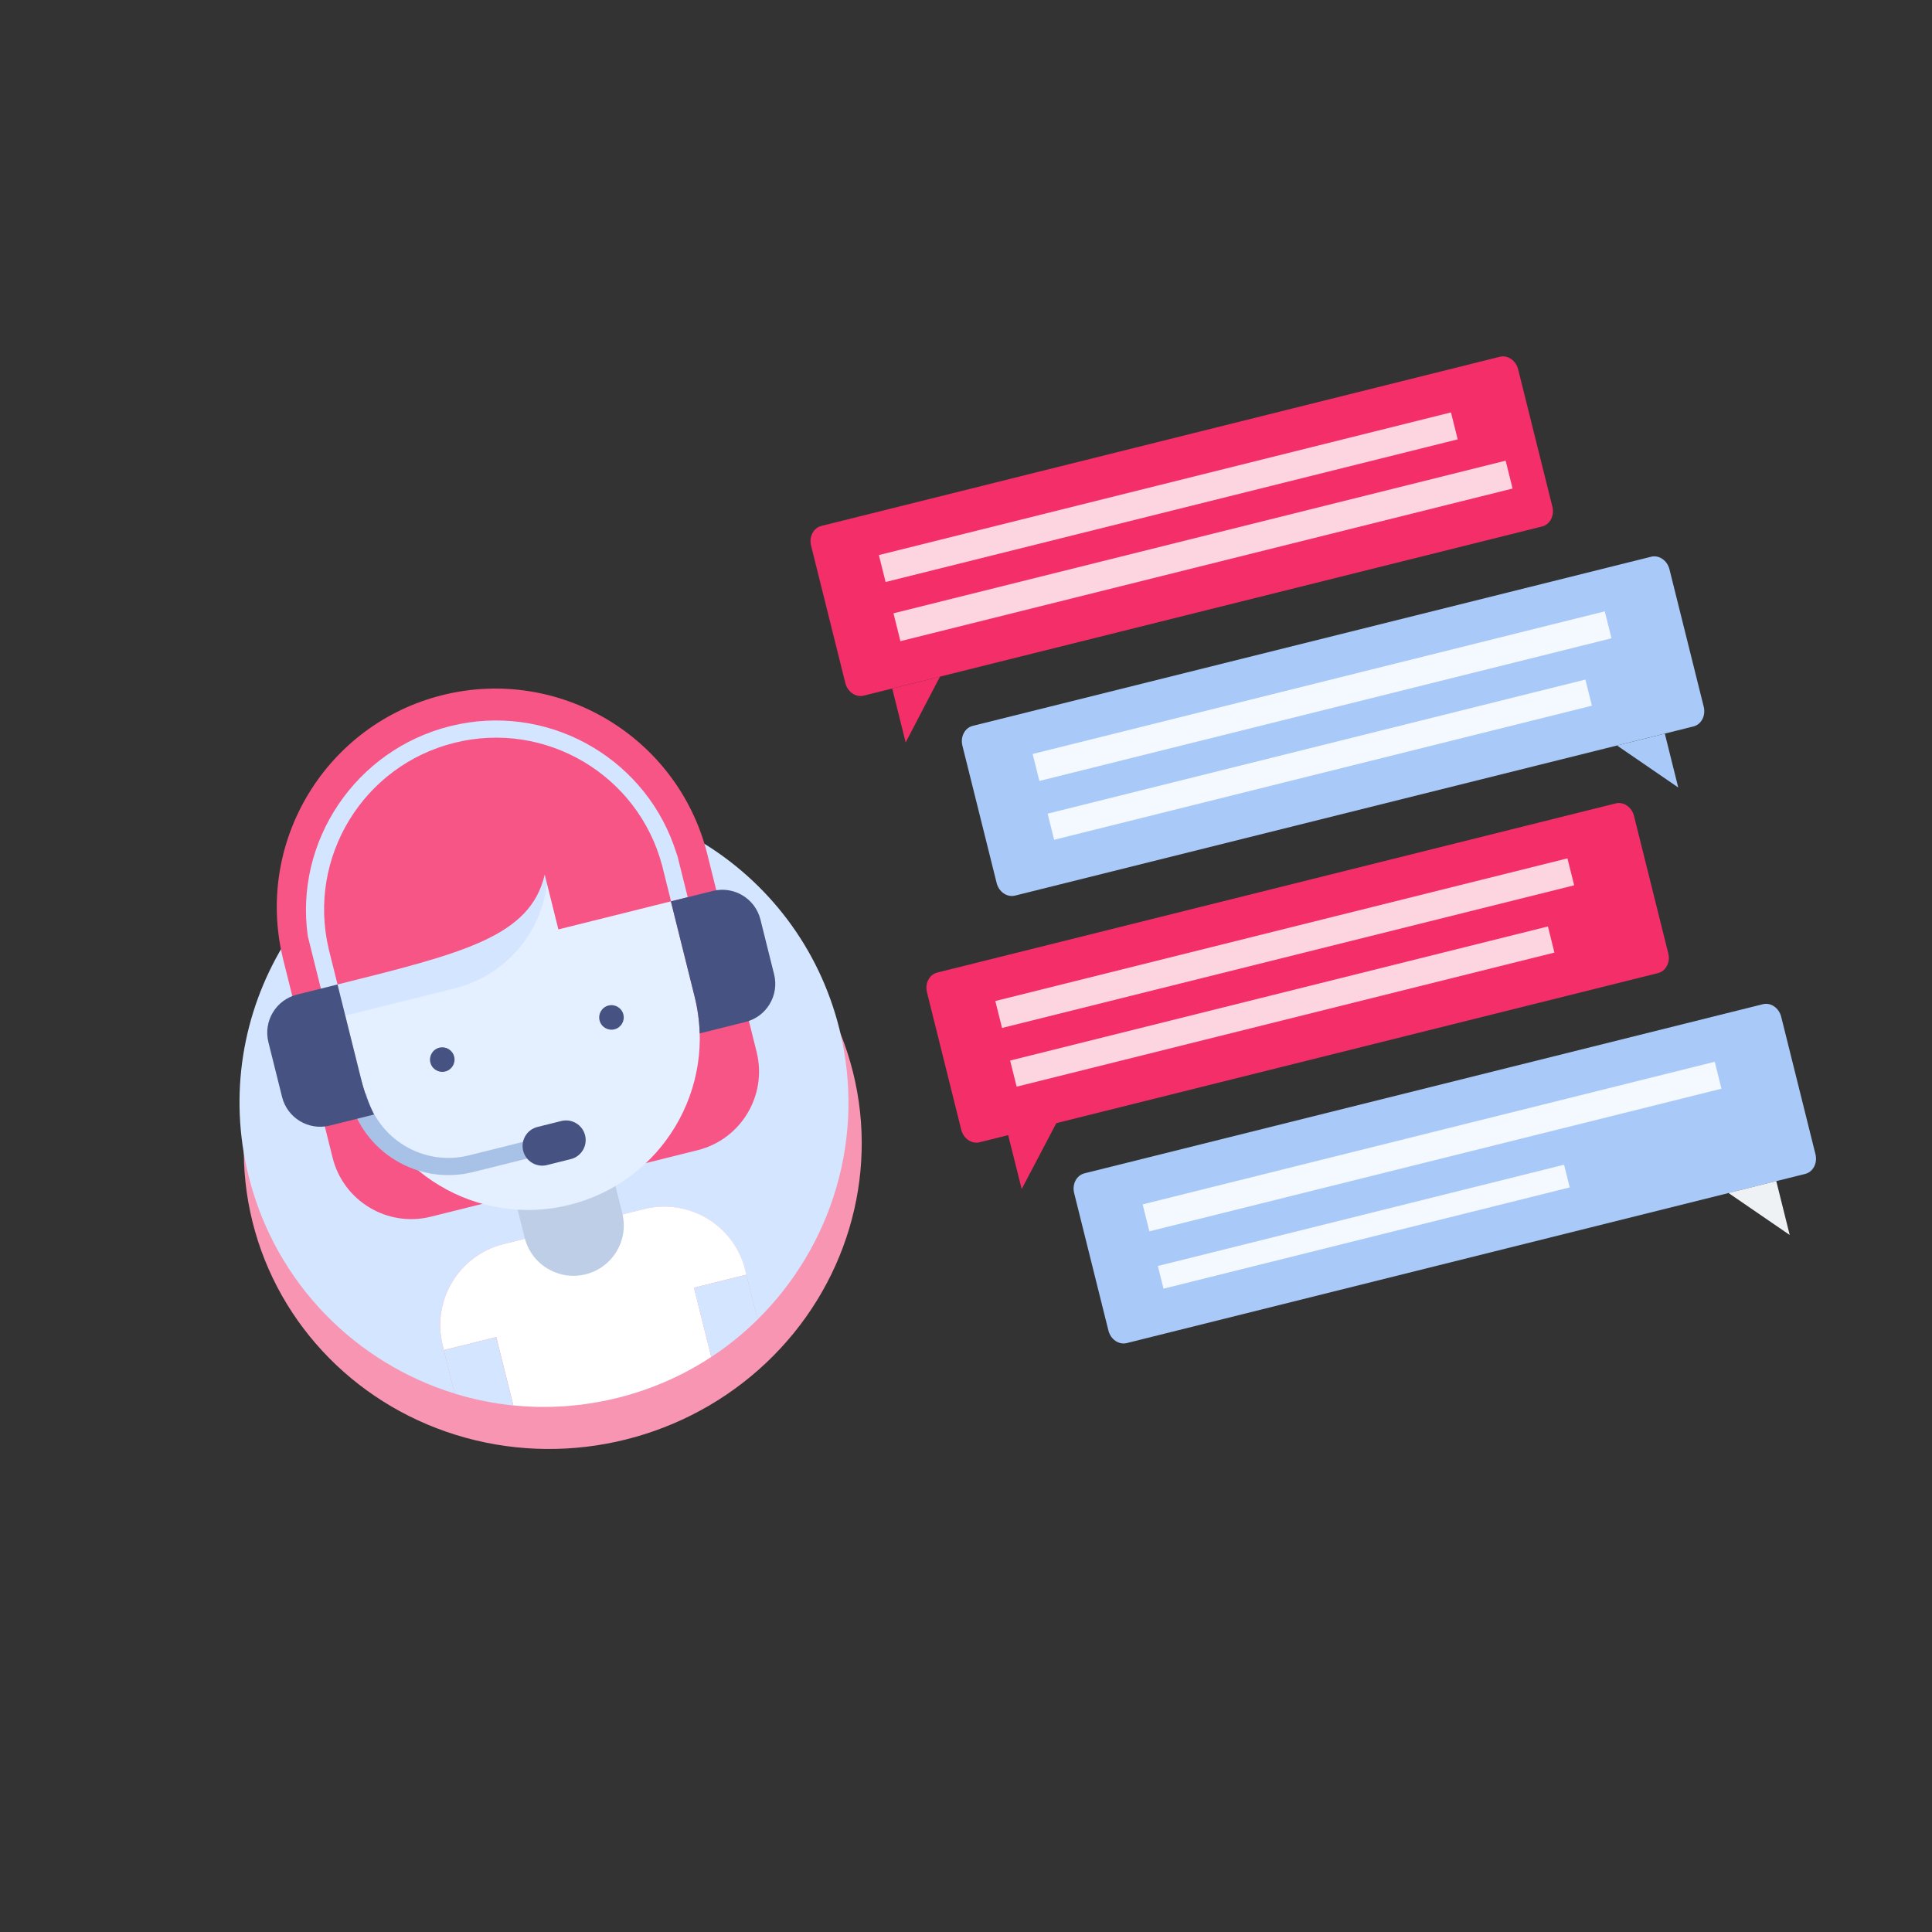 <svg width="96" height="96" viewBox="0 0 96 96" fill="none" xmlns="http://www.w3.org/2000/svg">
<rect x="0" y="0" width="96" height="96" fill="#333333" stroke="none"/>
<g clip-path="url(#clip0_339_9008)">
<ellipse cx="27.467" cy="56.999" rx="15.375" ry="14.976" transform="rotate(-14 27.467 56.999)" fill="#F895B2"/>
<mask id="mask0_339_9008" style="mask-type:luminance" maskUnits="userSpaceOnUse" x="1" y="5" width="104" height="82">
<path d="M1.851 27.757L90.199 5.729L104.951 64.896L16.603 86.923L1.851 27.757Z" fill="white"/>
</mask>
<g mask="url(#mask0_339_9008)">
<mask id="mask1_339_9008" style="mask-type:luminance" maskUnits="userSpaceOnUse" x="6" y="7" width="94" height="79">
<path d="M6.256 26.66L84.594 7.128L99.346 66.294L21.008 85.826L6.256 26.66Z" fill="white"/>
</mask>
<g mask="url(#mask1_339_9008)">
<path d="M74.523 17.728L40.814 26.133C40.421 26.231 40.191 26.67 40.302 27.113L42.004 33.94C42.115 34.384 42.523 34.664 42.917 34.566L76.626 26.161C77.019 26.063 77.248 25.624 77.138 25.18L75.436 18.354C75.325 17.91 74.916 17.63 74.523 17.728Z" fill="#F42E69"/>
<path d="M46.708 33.62L44.334 34.212L45.002 36.89L46.708 33.62Z" fill="#F42E69"/>
<path d="M43.838 28.25L72.265 21.162" stroke="white" stroke-opacity="0.8" stroke-width="1.38"/>
<path d="M44.569 31.167L74.987 23.583" stroke="white" stroke-opacity="0.8" stroke-width="1.427"/>
</g>
<mask id="mask2_339_9008" style="mask-type:luminance" maskUnits="userSpaceOnUse" x="6" y="7" width="94" height="79">
<path d="M6.493 26.606L84.832 7.074L99.584 66.24L21.245 85.772L6.493 26.606Z" fill="white"/>
</mask>
<g mask="url(#mask2_339_9008)">
<path d="M48.333 36.069L82.043 27.664C82.436 27.566 82.844 27.846 82.955 28.29L84.657 35.116C84.768 35.56 84.538 35.999 84.145 36.097L50.436 44.502C50.043 44.6 49.634 44.32 49.523 43.876L47.821 37.049C47.711 36.606 47.94 36.167 48.333 36.069Z" fill="#A9CAF9"/>
<path d="M80.35 37.044L82.724 36.453L83.391 39.13L80.35 37.044Z" fill="#A9CAF9"/>
<path d="M51.479 38.135L79.907 31.047L51.479 38.135Z" fill="#A9CAF9"/>
<path d="M51.479 38.135L79.907 31.047" stroke="#F4F8FF" stroke-width="1.38"/>
<path d="M52.218 41.079L78.939 34.416L52.218 41.079Z" fill="#A9CAF9"/>
<path d="M52.218 41.079L78.939 34.416" stroke="#F4F8FF" stroke-width="1.338"/>
</g>
<mask id="mask3_339_9008" style="mask-type:luminance" maskUnits="userSpaceOnUse" x="6" y="7" width="94" height="79">
<path d="M6.493 26.606L84.832 7.074L99.584 66.24L21.245 85.772L6.493 26.606Z" fill="white"/>
</mask>
<g mask="url(#mask3_339_9008)">
<path d="M80.282 39.921L46.572 48.326C46.179 48.424 45.95 48.863 46.06 49.306L47.763 56.133C47.873 56.577 48.282 56.857 48.675 56.759L82.384 48.354C82.778 48.256 83.007 47.817 82.896 47.373L81.194 40.547C81.084 40.103 80.675 39.823 80.282 39.921Z" fill="#F42E69"/>
<path d="M52.536 55.718L50.077 56.331L50.767 59.083L52.536 55.718Z" fill="#F42E69"/>
<path d="M50.355 53.347L77.077 46.684L50.355 53.347Z" fill="#F42E69"/>
<path d="M50.355 53.347L77.077 46.684" stroke="white" stroke-opacity="0.8" stroke-width="1.338"/>
<path d="M49.624 50.409L78.052 43.321L49.624 50.409Z" fill="#F42E69"/>
<path d="M49.624 50.409L78.052 43.321" stroke="white" stroke-opacity="0.8" stroke-width="1.38"/>
</g>
<mask id="mask4_339_9008" style="mask-type:luminance" maskUnits="userSpaceOnUse" x="6" y="7" width="94" height="79">
<path d="M6.493 26.606L84.832 7.074L99.584 66.24L21.245 85.772L6.493 26.606Z" fill="white"/>
</mask>
<g mask="url(#mask4_339_9008)">
<g opacity="1">
<path d="M53.886 58.303L87.595 49.899C87.988 49.801 88.397 50.081 88.507 50.524L90.209 57.351C90.32 57.795 90.091 58.234 89.698 58.332L55.988 66.737C55.595 66.835 55.186 66.555 55.076 66.111L53.374 59.284C53.263 58.841 53.492 58.401 53.886 58.303Z" fill="#A9CAF9"/>
<path d="M85.888 59.279L88.262 58.687L88.929 61.365L85.888 59.279Z" fill="#EFF2F4"/>
</g>
<path d="M56.944 60.515L85.371 53.428" stroke="#F4F8FF" stroke-width="1.38"/>
<path d="M57.674 63.47L77.858 58.438" stroke="#F4F8FF" stroke-width="1.162"/>
</g>
</g>
<path d="M37.641 65.568L37.085 63.34L37.026 63.103C36.472 60.88 34.221 59.528 31.998 60.082L25.015 61.823C22.792 62.377 21.44 64.628 21.994 66.851L22.591 69.245C17.694 67.737 13.684 63.777 12.354 58.442C10.333 50.336 15.266 42.127 23.372 40.106C31.477 38.085 39.687 43.017 41.708 51.123C43.05 56.507 41.326 61.937 37.641 65.568Z" fill="#D3E5FF"/>
<path d="M30.694 69.457C28.949 69.892 27.2 70.005 25.508 69.833L24.66 66.436L22.056 67.085L22.594 69.242L21.997 66.848C21.443 64.625 22.796 62.375 25.018 61.821L32.002 60.079C34.225 59.525 36.475 60.877 37.03 63.1L37.089 63.337L34.485 63.986L35.342 67.426C33.956 68.337 32.395 69.033 30.694 69.457Z" fill="white"/>
<path d="M25.503 69.837C24.508 69.736 23.532 69.537 22.59 69.246L22.052 67.089L24.656 66.439L25.503 69.837Z" fill="#D3E5FF"/>
<path d="M35.342 67.428L34.484 63.988L37.088 63.339L37.644 65.567C36.944 66.256 36.174 66.881 35.342 67.428Z" fill="#D3E5FF"/>
<path d="M25.611 59.663L30.463 58.453L30.921 60.288C31.255 61.628 30.44 62.985 29.1 63.319C27.759 63.654 26.402 62.838 26.068 61.498L25.611 59.663Z" fill="#BECEE6"/>
<path d="M37.596 52.272C38.134 54.429 36.821 56.614 34.664 57.152L21.407 60.457C19.25 60.995 17.065 59.682 16.527 57.525L14.048 47.582L14.049 47.582C12.675 41.803 16.207 35.98 21.986 34.539C27.764 33.099 33.616 36.582 35.117 42.329L35.117 42.329L37.596 52.272Z" fill="#F65585"/>
<path d="M34.517 49.518C35.658 54.094 32.873 58.729 28.297 59.869C23.721 61.01 19.087 58.226 17.946 53.65L16.323 47.14L16.324 47.139C15.259 42.602 18.035 38.038 22.572 36.907C27.108 35.776 31.702 38.503 32.893 43.008L32.894 43.008L34.517 49.518Z" fill="#E4EFFF"/>
<path d="M17.15 50.463L16.737 48.806L27.214 43.428C27.107 46.137 25.226 48.45 22.595 49.106L17.15 50.463Z" fill="#D3E5FF"/>
<path d="M22.373 36.081C17.339 37.336 14.276 42.434 15.531 47.468L15.944 49.125L16.762 48.921C23.072 47.347 26.344 46.532 27.067 43.46L27.746 46.182L34.172 44.58L33.759 42.923C32.504 37.889 27.406 34.826 22.373 36.081Z" fill="#F65585"/>
<path d="M22.373 36.081C17.659 37.256 14.625 41.814 15.295 46.521L17.125 53.859L17.953 53.653L16.33 47.143L16.331 47.142C15.267 42.605 18.043 38.041 22.579 36.91C27.116 35.779 31.71 38.506 32.901 43.011L32.901 43.011L33.344 44.786L34.172 44.58L33.671 42.568L33.475 41.988C31.857 37.517 27.087 34.906 22.373 36.081Z" fill="#D3E5FF"/>
<path d="M17.367 54.552C18.044 57.265 20.791 58.915 23.504 58.239L27.646 57.206L27.44 56.378L23.297 57.411C22.168 57.692 21.036 57.49 20.111 56.934C19.187 56.379 18.477 55.474 18.195 54.345L17.367 54.552Z" fill="#A8C1E6"/>
<path d="M16.771 48.918L14.759 49.42C13.713 49.681 13.076 50.74 13.337 51.786L14.016 54.508C14.277 55.554 15.336 56.19 16.382 55.93L18.585 55.38C18.317 54.84 18.103 54.262 17.951 53.653L16.771 48.918Z" fill="#465282"/>
<path d="M33.336 44.79L35.42 44.271C36.466 44.01 37.525 44.646 37.786 45.692L38.465 48.415C38.726 49.461 38.089 50.52 37.043 50.781L34.768 51.348C34.75 50.745 34.668 50.134 34.516 49.525L33.336 44.79Z" fill="#465282"/>
<path d="M21.829 52.059C22.156 51.977 22.487 52.176 22.568 52.503C22.65 52.83 22.451 53.161 22.124 53.242C21.797 53.324 21.466 53.125 21.385 52.798C21.303 52.471 21.502 52.14 21.829 52.059Z" fill="#465282"/>
<path d="M30.236 49.964C30.563 49.882 30.894 50.081 30.975 50.408C31.057 50.735 30.858 51.066 30.531 51.147C30.204 51.229 29.873 51.03 29.792 50.703C29.71 50.376 29.909 50.045 30.236 49.964Z" fill="#465282"/>
<path d="M26.706 55.998L27.89 55.703C28.413 55.572 28.943 55.89 29.073 56.413C29.203 56.936 28.885 57.466 28.362 57.596L27.178 57.891C26.656 58.022 26.126 57.704 25.996 57.181C25.865 56.658 26.183 56.128 26.706 55.998Z" fill="#465282"/>
</g>
<defs>
<clipPath id="clip0_339_9008">
<rect width="78.403" height="78.403" fill="white" transform="translate(0.516 19.376) rotate(-14)"/>
</clipPath>
</defs>
</svg>
